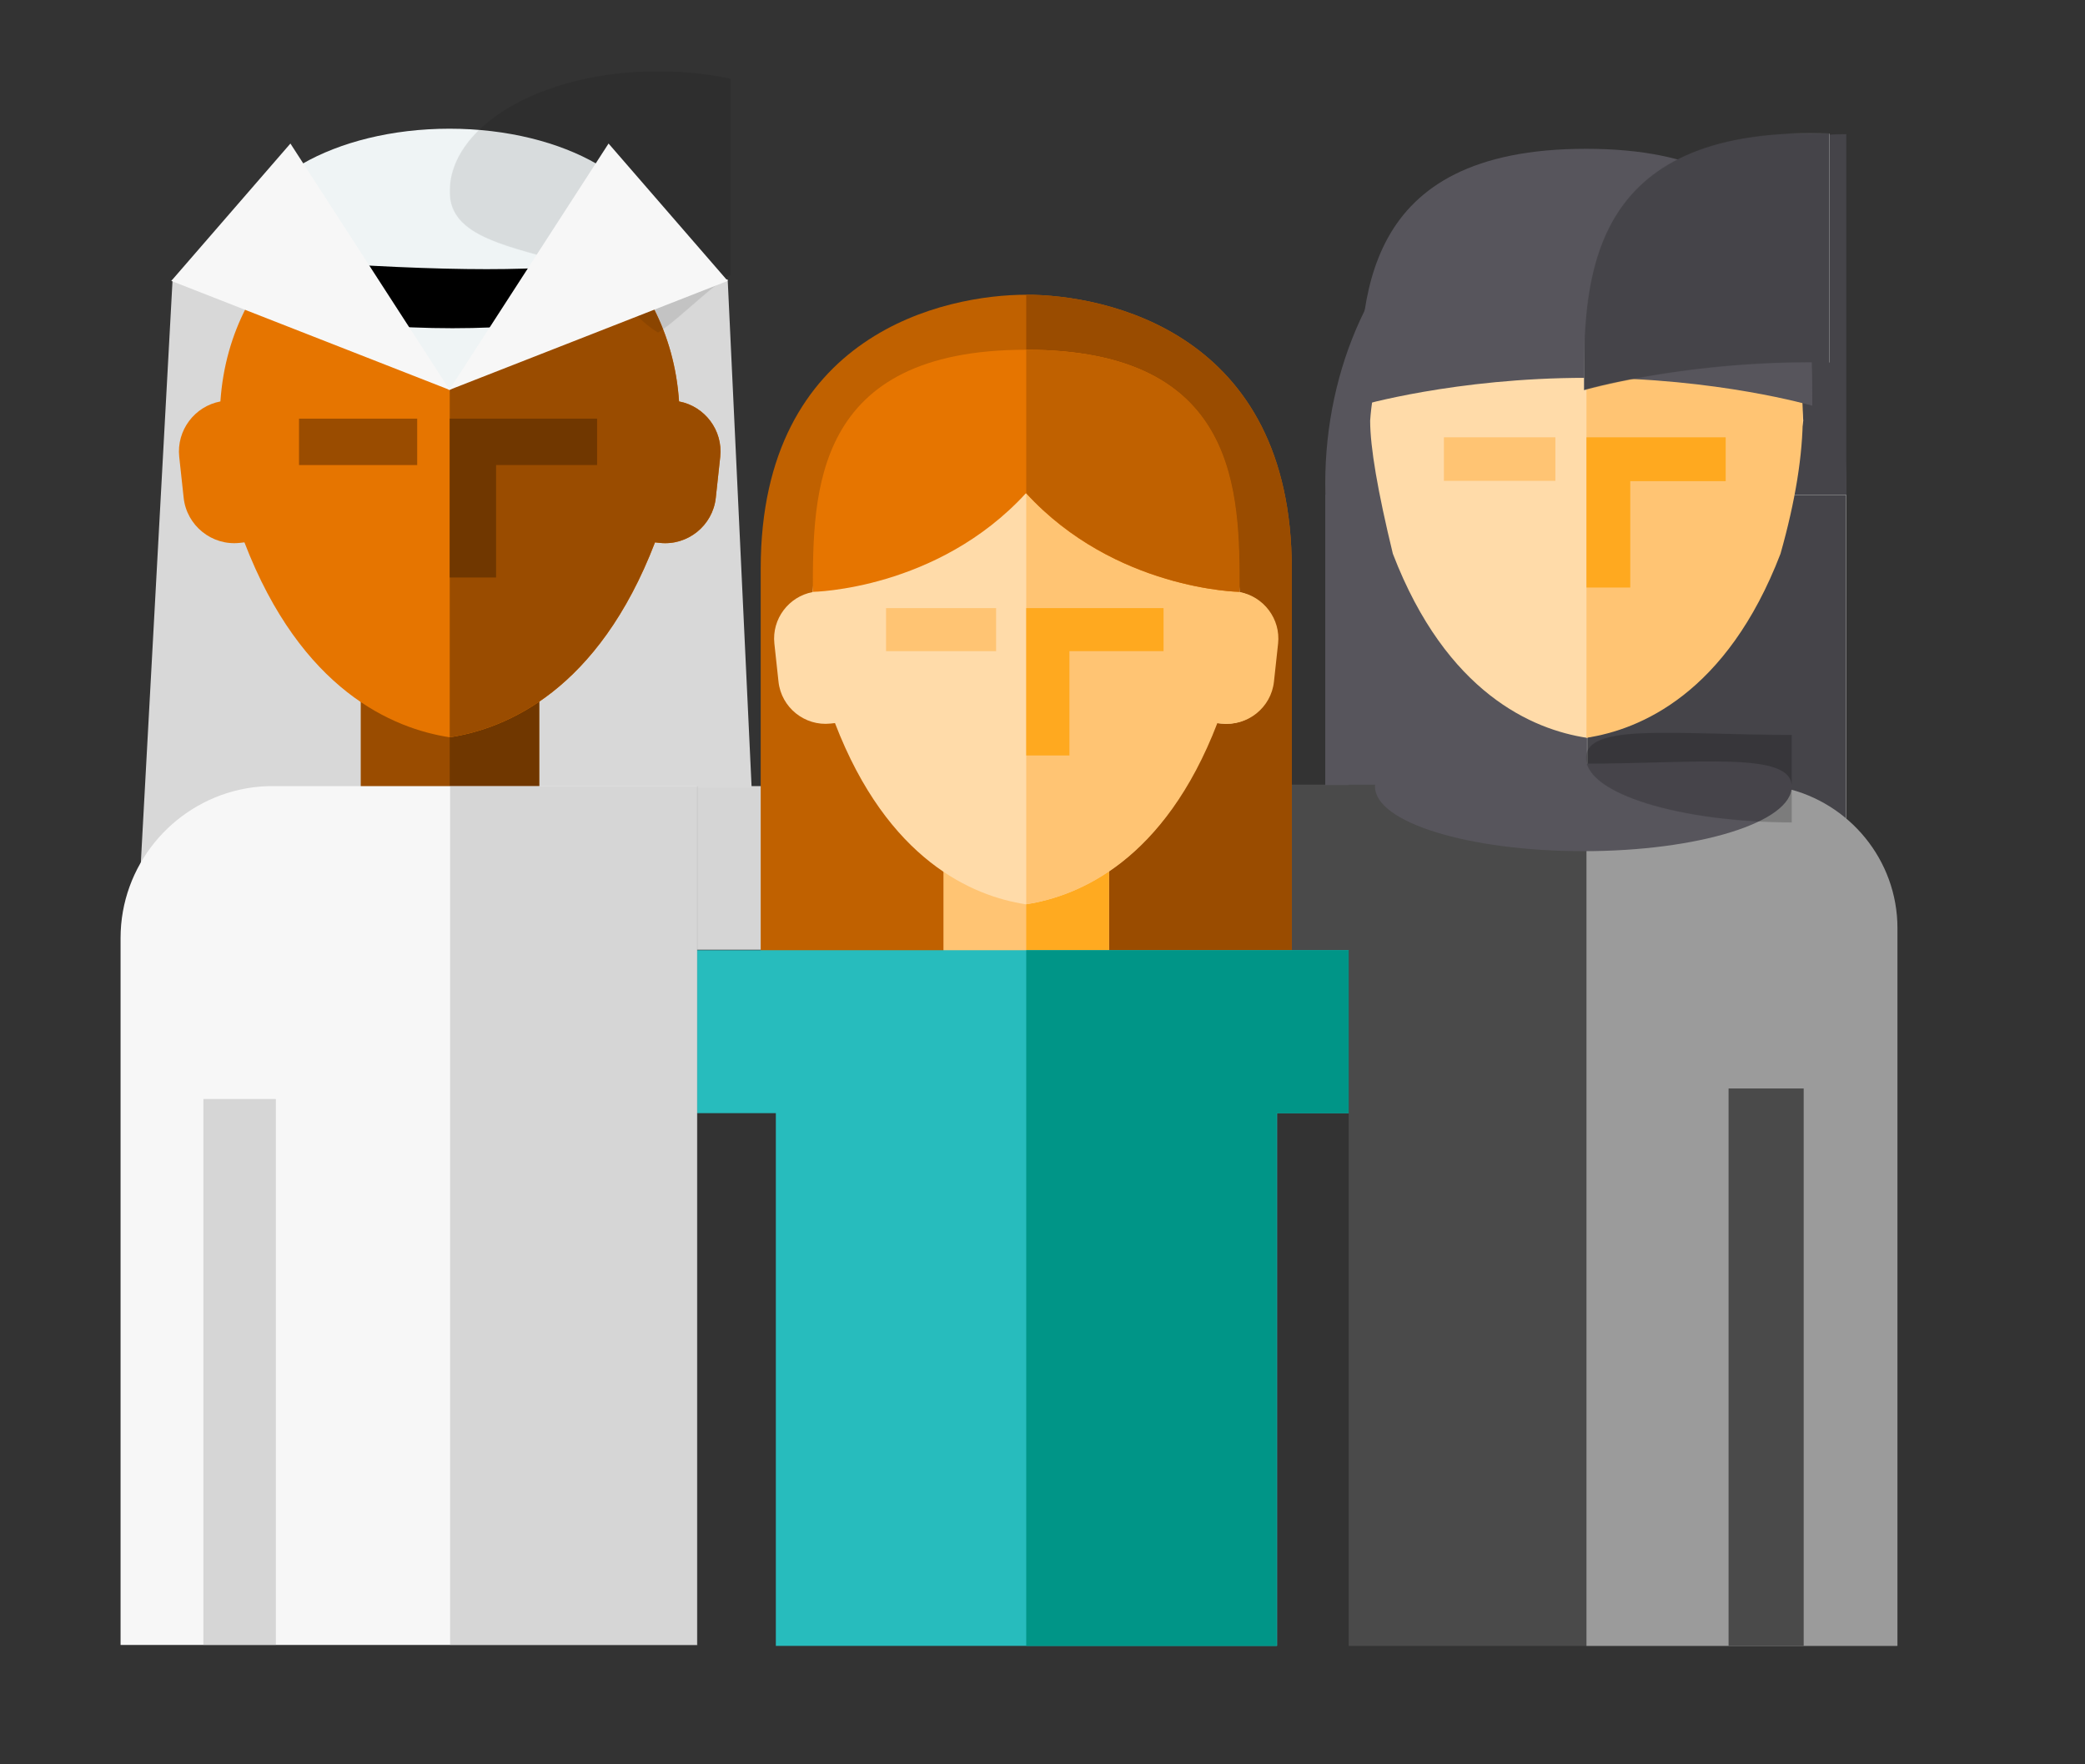 <?xml version="1.0" encoding="UTF-8"?>
<svg width="4358px" height="3687px" viewBox="0 0 4358 3687" version="1.1" xmlns="http://www.w3.org/2000/svg" xmlns:xlink="http://www.w3.org/1999/xlink">
    <rect x="0" y="0" width="4358" height="3687" fill="#333333" stroke="none"/>
    <!-- Generator: Sketch 51.3 (57544) - http://www.bohemiancoding.com/sketch -->
    <title>Artboard</title>
    <desc>Created with Sketch.</desc>
    <defs>
        <ellipse id="path-1" cx="544.5" cy="683.5" rx="544.5" ry="683.5"></ellipse>
        <path d="M0,537 C0,537 199.084,478.695 473,478.695 C746.916,478.695 946,537 946,537 C946,316.335 946.01,0 473.005,0 C0,0 0,316.314 0,537 Z" id="path-3"></path>
        <path d="M435.5,546 C489.503,512.101 564.972,425.182 625.396,406.862 C764.092,364.809 871,348.145 871,251.424 C871,112.566 676.02,0 435.5,0 C194.98,0 0,112.566 0,251.424 C0,348.671 125.516,365.04 265.447,406.862 C325.323,424.757 378.676,513.101 435.5,546 Z" id="path-5"></path>
        <path d="M435.5,188 C676.02,188 871,127.558 871,53 C871,-21.558 676.02,5.081 435.5,5.081 C194.98,5.081 0,-21.558 0,53 C0,127.558 194.98,188 435.5,188 Z" id="path-7"></path>
    </defs>
    <g id="Artboard" stroke="none" stroke-width="1" fill="none" fill-rule="evenodd">
        <g id="Rectangle-6" transform="translate(2770, 327)">
            <mask id="mask-2" fill="white">
                <use xlink:href="#path-1"></use>
            </mask>
            <use id="Mask" fill="#57555C" xlink:href="#path-1"></use>
            <rect fill="#454449" mask="url(#mask-2)" x="547" y="-47" width="542" height="966"></rect>
        </g>
        <g id="group" transform="translate(-567, -733)">
            <rect id="Rectangle-path" fill="#4A4A4A" fill-rule="nonzero" x="3025" y="2373" width="423" height="346"></rect>
            <rect id="Rectangle-path" fill="#D5D5D5" fill-rule="nonzero" x="1905" y="2376" width="871" height="342"></rect>
            <path d="M2712.005,1349 C2545.727,1349 2157,1427.36 2157,1921.387 C2157,2386.27 2157,2864 2157,2864 L3267,2864 C3267,2864 3267,2386.26 3267,1921.387 C3267,1427.36 2878.283,1349 2712.005,1349 Z" id="Shape" fill="#C06100" fill-rule="nonzero"></path>
            <path d="M3267,1921.453 C3267,2386.256 3267,2864 3267,2864 L2712,2864 L2712,1349 C2878.242,1349 3267,1427.422 3267,1921.453 Z" id="Shape" fill="#9A4C00" fill-rule="nonzero"></path>
            <rect id="Rectangle-path" fill="#FFC473" fill-rule="nonzero" x="2539" y="2547" width="346" height="437"></rect>
            <rect id="Rectangle-path" fill="#FFAA20" fill-rule="nonzero" x="2712" y="2547" width="173" height="437"></rect>
            <polygon id="Shape" fill="#27BCBD" fill-rule="nonzero" points="1808 2719 1808 3059.544 2188.643 3059.544 2188.643 4173 2712.5 4173 3236.357 4173 3236.357 3059.544 3617 3059.544 3617 2719"></polygon>
            <polygon id="Shape" fill="#009587" fill-rule="nonzero" points="3616 2719 3616 3059.597 3235.521 3059.597 3235.521 4173 2712 4173 2712 2719"></polygon>
            <path d="M3156.454,1970.485 C3137.852,1696.502 2904.363,1541 2711.004,1541 C2517.646,1541 2284.146,1696.502 2265.554,1970.485 C2215.516,1979.866 2180.005,2026.655 2185.575,2078.11 L2194.186,2157.717 C2200.028,2211.723 2248.969,2251.129 2302.947,2245.283 L2312.237,2244.279 C2422.722,2532.077 2601.011,2606.173 2711.004,2623 C2820.987,2606.173 2999.286,2532.077 3109.771,2244.279 L3119.062,2245.283 C3173.029,2251.129 3221.97,2211.723 3227.812,2157.717 L3236.423,2078.11 C3242.004,2026.655 3206.492,1979.855 3156.454,1970.485 Z" id="Shape" fill="#FFDBA9" fill-rule="nonzero"></path>
            <path d="M3238.426,2078.115 L3229.788,2157.745 C3223.914,2211.753 3174.903,2251.139 3120.834,2245.303 L3111.494,2244.289 C3000.823,2532.095 2822.2,2606.162 2712,2623 L2712,1541 C2903.083,1541 3133.294,1692.292 3157.428,1959.369 C3157.784,1963.218 3158.056,1966.91 3158.286,1970.487 C3208.418,1979.858 3243.996,2026.67 3238.426,2078.115 Z" id="Shape" fill="#FFC473" fill-rule="nonzero"></path>
            <polygon id="Shape" fill="#FFA91F" fill-rule="nonzero" points="2712 2004 2712 2312 2802.286 2312 2802.286 2093.915 2999 2093.915 2999 2004"></polygon>
            <rect id="Rectangle-path" fill="#FFC473" fill-rule="nonzero" x="2419" y="2004" width="230" height="90"></rect>
            <path d="M2266,1970 C2266,1970 2525.857,1966.175 2711.495,1763.779 L2711.505,1763.779 C2897.132,1966.175 3157,1970 3157,1970 C3157,1762.076 3157.01,1464 2711.505,1464 C2266,1464 2266,1762.055 2266,1970 Z" id="Shape" fill="#E67500" fill-rule="nonzero"></path>
            <path d="M3158,1970 C3158,1970 3092.955,1969.049 3004.712,1942.809 C2916.416,1916.538 2804.921,1864.988 2712,1763.779 L2712,1464 C3158.042,1464.01 3158,1762.107 3158,1970 Z" id="Shape" fill="#C06100" fill-rule="nonzero"></path>
            <polygon id="Rectangle-4" fill="#D8D8D8" points="927.737 1317 2087.989 1317 2138.078 2380.035 1965.04 2380.035 848 2781.61"></polygon>
            <rect id="Rectangle-path" fill="#9A4C00" fill-rule="nonzero" x="1321" y="2192" width="373" height="470"></rect>
            <rect id="Rectangle-path" fill="#703700" fill-rule="nonzero" x="1507" y="2192" width="187" height="470"></rect>
            <path d="M1986.327,1572.037 C1966.316,1277.286 1715.074,1110 1507,1110 C1298.936,1110 1047.694,1277.286 1027.673,1572.037 C973.836,1582.126 935.621,1632.465 941.62,1687.823 L950.888,1773.469 C957.179,1831.566 1009.835,1873.96 1067.914,1867.666 L1077.915,1866.579 C1196.801,2176.185 1388.647,2255.892 1507,2274 C1625.353,2255.892 1817.199,2176.175 1936.085,1866.579 L1946.086,1867.666 C2004.165,1873.96 2056.821,1831.566 2063.112,1773.469 L2072.38,1687.823 C2078.379,1632.465 2040.164,1582.126 1986.327,1572.037 Z" id="Shape" fill="#E67500" fill-rule="nonzero"></path>
            <path d="M2072.384,1687.818 L2063.105,1773.485 C2056.794,1831.583 2004.159,1873.956 1946.091,1867.683 L1936.059,1866.596 C1817.206,2176.205 1625.352,2255.892 1507,2274 L1507,1110 C1712.23,1110 1959.477,1272.75 1985.392,1560.07 C1985.768,1564.21 1986.06,1568.183 1986.311,1572.031 C2040.158,1582.109 2078.362,1632.481 2072.384,1687.818 Z" id="Shape" fill="#9A4C00" fill-rule="nonzero"></path>
            <polygon id="Shape" fill="#703700" fill-rule="nonzero" points="1507 1608 1507 1940 1603.903 1940 1603.903 1704.921 1815 1704.921 1815 1608"></polygon>
            <rect id="Rectangle-path" fill="#9A4C00" fill-rule="nonzero" x="1192" y="1608" width="247" height="97"></rect>
            <path d="M2024,4171 L819,4171 L819,2693.455 C819,2542.441 925.963,2415.172 1067.9,2383.546 C1069.301,2383.253 1070.754,2382.919 1072.207,2382.626 C1073.66,2382.334 1075.113,2382.041 1076.565,2381.759 C1077.151,2381.612 1077.673,2381.518 1078.207,2381.424 L1081.687,2380.745 C1081.98,2380.693 1082.22,2380.651 1082.461,2380.599 C1083.475,2380.505 1084.447,2380.306 1085.408,2380.16 C1087.342,2379.867 1089.381,2379.533 1091.356,2379.24 C1091.691,2379.188 1092.182,2379.146 1092.516,2379.094 C1093.049,2379 1093.488,2378.947 1093.969,2378.853 C1095.13,2378.707 1096.248,2378.508 1097.45,2378.372 C1097.596,2378.372 1097.784,2378.372 1097.983,2378.32 C1098.422,2378.32 1098.851,2378.226 1099.29,2378.226 C1099.865,2378.132 1100.502,2378.028 1101.077,2377.986 C1104.025,2377.693 1107.025,2377.359 1109.983,2377.118 C1110.171,2377.118 1110.317,2377.066 1110.464,2377.066 C1111.425,2376.972 1112.397,2376.92 1113.317,2376.826 C1113.558,2376.826 1113.798,2376.773 1114.038,2376.773 C1115.68,2376.721 1117.331,2376.585 1119.024,2376.481 C1121.878,2376.282 1124.826,2376.188 1127.784,2376.146 C1130.637,2376.052 1133.585,2376 1136.543,2376 L2024,2376 L2024,4171 Z" id="Shape" fill="#F7F7F7" fill-rule="nonzero"></path>
            <g id="Group" transform="translate(992, 2376)" fill="#9B9B9B" fill-opacity="0.357" fill-rule="nonzero">
                <rect id="Rectangle-path" x="515.816" y="0.247" width="517.147" height="1795.444"></rect>
                <rect id="Rectangle-path" x="0.132" y="654.029" width="151.475" height="1141.558"></rect>
            </g>
            <polygon id="Rectangle-9" fill="#57555C" points="3337 1767 4426 1767 4426 2766 3629.782 2373.832 3337 2373.832"></polygon>
            <rect id="Rectangle-3" stroke="#979797" fill="#454449" x="3884.5" y="1767.5" width="541" height="859"></rect>
            <path d="M4296.157,2380.121 C4295.656,2380.027 4295.155,2379.891 4294.653,2379.797 C4293.599,2379.566 4292.596,2379.336 4291.551,2379.106 C4289.859,2378.74 4288.126,2378.416 4286.444,2378.103 L4283.154,2377.465 C4282.883,2377.423 4282.653,2377.371 4282.423,2377.329 C4279.634,2376.869 4276.856,2376.461 4274.026,2376.053 L4273.89,2376.053 C4273.618,2375.959 4273.253,2375.959 4272.929,2375.917 C4272.428,2375.823 4272.01,2375.781 4271.561,2375.687 C4270.464,2375.551 4269.42,2375.363 4268.271,2375.227 C4268.135,2375.227 4267.947,2375.227 4267.769,2375.185 C4267.362,2375.185 4266.944,2375.091 4266.537,2375.091 C4265.994,2374.997 4265.399,2374.903 4264.845,2374.861 C4262.056,2374.537 4259.278,2374.223 4256.448,2374.035 C4256.27,2374.035 4256.134,2373.993 4255.988,2373.993 C4255.08,2373.899 4254.16,2373.857 4253.294,2373.763 C4253.064,2373.763 4252.834,2373.721 4252.615,2373.721 C4251.058,2373.68 4249.513,2373.544 4247.915,2373.45 L4247.873,2373.45 C4246.003,2373.314 4244.134,2373.22 4242.212,2373.22 C4241.846,2373.178 4241.575,2373.178 4241.209,2373.178 C4240.708,2373.178 4240.207,2373.136 4239.653,2373.136 L4238.379,2373.136 C4236.092,2373.042 4233.721,2373 4231.392,2373 L3386,2373 L3386,4173 L4531,4173 L4531,2672.904 C4531,2530.24 4430.076,2410.004 4296.157,2380.121 Z" id="Shape" fill="#4A4A4A" fill-rule="nonzero"></path>
            <path d="M4533,2672.904 L4533,4173 L3883,4173 L3883,2373 L4232.975,2373 C4235.307,2373 4237.681,2373.042 4239.972,2373.136 L4241.248,2373.136 C4241.792,2373.136 4242.294,2373.178 4242.806,2373.178 C4243.172,2373.178 4243.444,2373.178 4243.81,2373.22 C4245.735,2373.22 4247.607,2373.314 4249.479,2373.45 L4249.521,2373.45 C4251.121,2373.544 4252.679,2373.68 4254.227,2373.721 C4254.457,2373.721 4254.687,2373.763 4254.907,2373.763 C4255.775,2373.857 4256.695,2373.899 4257.605,2373.993 C4257.741,2373.993 4257.877,2374.035 4258.065,2374.035 C4260.899,2374.223 4263.692,2374.537 4266.474,2374.861 C4267.018,2374.913 4267.614,2374.997 4268.168,2375.091 C4268.576,2375.091 4268.994,2375.185 4269.402,2375.185 C4269.58,2375.227 4269.768,2375.227 4269.904,2375.227 C4271.044,2375.363 4272.101,2375.551 4273.199,2375.687 C4273.659,2375.781 4274.067,2375.823 4274.569,2375.917 C4274.893,2375.959 4275.259,2375.959 4275.531,2376.053 L4275.667,2376.053 C4278.501,2376.461 4281.294,2376.879 4284.076,2377.329 C4284.306,2377.371 4284.536,2377.423 4284.808,2377.465 L4288.102,2378.103 C4289.796,2378.427 4291.533,2378.74 4293.216,2379.106 C4294.262,2379.336 4295.277,2379.566 4296.323,2379.797 C4296.825,2379.891 4297.327,2380.027 4297.829,2380.121 C4431.939,2410.004 4533,2530.24 4533,2672.904 Z" id="Shape" fill="#9B9B9B" fill-rule="nonzero"></path>
            <rect id="Rectangle-path" fill="#4A4A4A" fill-rule="nonzero" x="4180" y="3008" width="157" height="1165"></rect>
            <path d="M4336.145,1612.228 C4317.24,1333.939 4079.987,1176 3883.5,1176 C3687.013,1176 3449.749,1333.95 3430.855,1612.228 C3430.855,1667.509 3446.67,1760.209 3478.3,1890.328 C3590.567,2182.645 3771.734,2257.909 3883.5,2275 C4248.184,2173.8 4316.273,1725.5 4336.145,1612.228 Z" id="Shape" fill="#FFDBA9" fill-rule="nonzero"></path>
            <path d="M4288.555,1890.342 C4176.207,2182.664 3994.867,2257.898 3883,2275 L3883,1176 C4076.986,1176 4335.184,1323.205 4335.184,1600.936 C4335.184,1683.979 4319.641,1780.447 4288.555,1890.342 Z" id="Shape" fill="#FFC473" fill-rule="nonzero"></path>
            <polygon id="Shape" fill="#FFA91F" fill-rule="nonzero" points="3883 1647 3883 1961 3974.551 1961 3974.551 1738.661 4174 1738.661 4174 1647"></polygon>
            <rect id="Rectangle-path" fill="#FFC473" fill-rule="nonzero" x="3585" y="1647" width="233" height="91"></rect>
            <g id="Rectangle-7" transform="translate(3409, 1044)">
                <mask id="mask-4" fill="white">
                    <use xlink:href="#path-3"></use>
                </mask>
                <use id="Mask" fill="#57555C" fill-rule="nonzero" xlink:href="#path-3"></use>
                <rect stroke="#979797" fill="#454449" mask="url(#mask-4)" x="468.5" y="-32.5" width="513" height="599"></rect>
            </g>
        </g>
        <g id="Rectangle-8" transform="translate(504, 269)">
            <mask id="mask-6" fill="white">
                <use xlink:href="#path-5"></use>
            </mask>
            <use id="Mask" fill="#EFF4F5" xlink:href="#path-5"></use>
            <rect fill-opacity="0.1" fill="#000000" mask="url(#mask-6)" x="436" y="-120" width="587" height="671"></rect>
        </g>
        <path d="M599,544.003 C934.382,568.783 1156.716,568.783 1266,544.003 C1262.486,543.358 1263.244,653.976 1266,658.219 C1061.579,695.26 839.246,695.26 599,658.219 L599,544.003 Z" id="Rectangle-5" fill="#000000"></path>
        <polygon id="Triangle" fill="#F7F7F7" points="940 815 358 587.126 607.003 300"></polygon>
        <polygon id="Triangle" fill="#F7F7F7" points="939 815 1271.997 300 1521 587.126"></polygon>
        <g id="Rectangle-2" transform="translate(2874, 1591)">
            <mask id="mask-8" fill="white">
                <use xlink:href="#path-7"></use>
            </mask>
            <use id="Mask" fill="#57555C" xlink:href="#path-7"></use>
            <rect fill-opacity="0.2" fill="#000000" mask="url(#mask-8)" x="441" y="-60" width="430" height="259"></rect>
        </g>
    </g>
</svg>